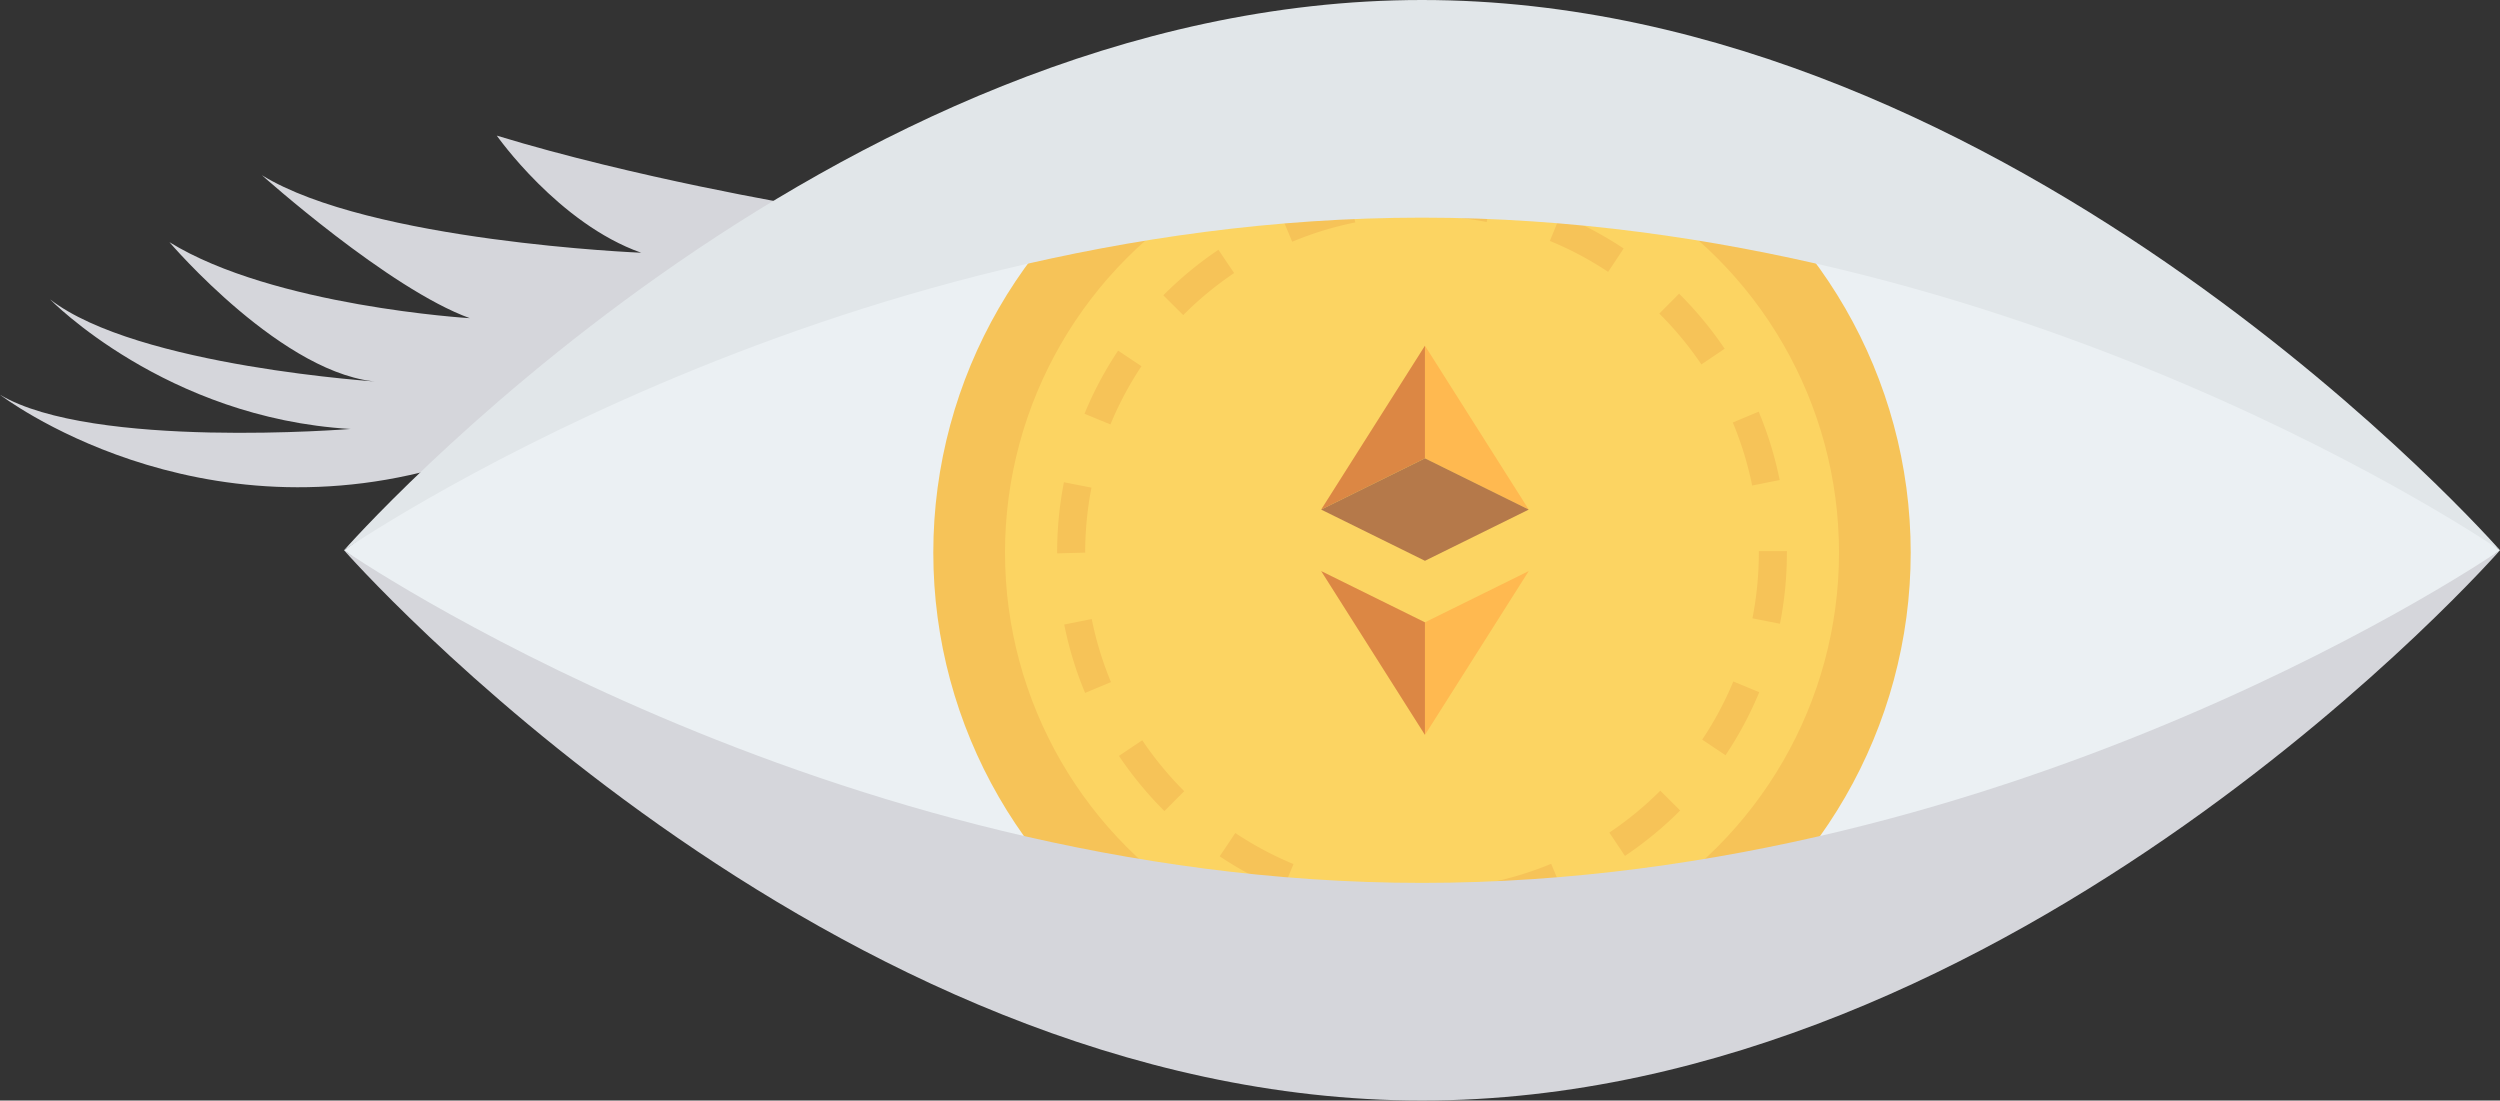 <svg xmlns="http://www.w3.org/2000/svg" viewBox="0 0 2696.063 1186.846">
  <rect x="0" y="0" width="2696.063" height="1186.846" fill="#333333" stroke="none"/>
  <defs>
    <style>
      .cls-1 {
        fill: #d5d6db;
      }

      .cls-2 {
        fill: #ebf0f3;
      }

      .cls-3 {
        fill: #f6c358;
      }

      .cls-4 {
        fill: #fcd462;
      }

      .cls-5 {
        fill: #e1e6e9;
      }

      .cls-6 {
        fill: #ffb950;
      }

      .cls-7 {
        fill: #dc8744;
      }

      .cls-8 {
        fill: #b5794a;
      }
    </style>
  </defs>
  <g id="bitcoin_4_" data-name="bitcoin (4)" transform="translate(0.001 -131.071)">
    <path id="Path_999" data-name="Path 999" class="cls-1" d="M862.249,231.848s-176.988-29.69-326.5-75.373c0,0,66.45,94.786,155.738,126.3,0,0-292.788-11.889-409.078-83.635,0,0,137.05,122.7,224.266,154.224,0,0-211.807-12.753-323.94-81.983,0,0,124.591,146.429,228.417,150.735,0,0-263.461-16.31-357.165-89.064,0,0,124.592,128.034,323.94,139.773,0,0-278.257,22.465-377.926-36.886,0,0,211.807,162.769,494.215,72.472C494.22,508.407,816.566,243,862.249,231.848Z" transform="translate(0 120.852)"/>
    <path id="Path_1000" data-name="Path 1000" class="cls-2" d="M64.444,661.923,716.188,191.416l665.78-47.192L1801.323,251.4l428.7,283.162,159.463,127.361L2158.568,840.857,1302.7,1184.706,711.72,1132.431l-285.794-197.8Z" transform="translate(306.578 62.571)"/>
    <circle id="Ellipse_110" data-name="Ellipse 110" class="cls-3" cx="527.026" cy="527.026" r="527.026" transform="translate(1006.496 199.985)"/>
    <circle id="Ellipse_111" data-name="Ellipse 111" class="cls-4" cx="449.701" cy="449.701" r="449.701" transform="translate(1083.82 277.309)"/>
    <path id="Path_1001" data-name="Path 1001" class="cls-3" d="M591.754,953.231a396.45,396.45,0,0,1-76.548-7.4l5.837-29.7a366.2,366.2,0,0,0,70.468,6.828l.364,27.359-.006,2.9A.762.762,0,0,1,591.754,953.231Zm76.888-7.543-5.913-29.695a361.92,361.92,0,0,0,68.079-20.686l11.617,27.951A392.488,392.488,0,0,1,668.642,945.688ZM441.376,923.576a392.818,392.818,0,0,1-68.026-36.317l16.8-25.171a363.271,363.271,0,0,0,62.777,33.507Zm369-36.767-16.851-25.14A365.919,365.919,0,0,0,848.5,816.451l21.416,21.389A395.128,395.128,0,0,1,810.372,886.809ZM313.711,838.42a397.051,397.051,0,0,1-49.034-59.471L289.8,762.058a366.366,366.366,0,0,0,45.28,54.935Zm605.11-60.168-25.154-16.834a363.065,363.065,0,0,0,33.569-62.748L955.2,710.259A393.7,393.7,0,0,1,918.821,778.252ZM228.159,711.026a391.127,391.127,0,0,1-22.495-73.766l29.678-5.925a361.361,361.361,0,0,0,20.75,68.044Zm749.38-74.574-29.7-5.866a366.258,366.258,0,0,0,6.9-70.848V558.15h30.271v1.588A396.2,396.2,0,0,1,977.538,636.452ZM198.019,560.537v-.8a396.108,396.108,0,0,1,7.318-75.9l29.706,5.809a366.47,366.47,0,0,0-6.753,70.094Zm749.536-73.145A361.149,361.149,0,0,0,926.649,419.4l27.917-11.7a390.555,390.555,0,0,1,22.649,73.715ZM255.516,421.507l-27.991-11.526a392.707,392.707,0,0,1,36.23-68.066l25.2,16.776A361.964,361.964,0,0,0,255.516,421.507Zm637.3-64.729a366.209,366.209,0,0,0-45.395-54.831l21.325-21.474a396.14,396.14,0,0,1,49.149,59.368ZM334,303.566l-21.463-21.343a396.293,396.293,0,0,1,59.436-49.1l16.91,25.113A365.107,365.107,0,0,0,334,303.566Zm458.239-46.6a362.476,362.476,0,0,0-62.857-33.375l11.5-28.008a393.594,393.594,0,0,1,68.108,36.166ZM451.526,224.466,439.85,196.533a392.143,392.143,0,0,1,73.727-22.568l5.97,29.679A360.241,360.241,0,0,0,451.526,224.466Zm209.713-21.279a366.409,366.409,0,0,0-69.715-6.679l-.835-21.106.554-9.164a410.307,410.307,0,0,1,75.776,7.242Z" transform="translate(942.02 167.301)"/>
    <path id="Path_1003" data-name="Path 1003" class="cls-5" d="M1226.961,131.071c-642.043,0-1162.517,593.422-1162.517,593.422S584.924,365.78,1226.961,365.78,2389.478,724.493,2389.478,724.493,1869,131.071,1226.961,131.071Z" transform="translate(306.578 0)"/>
    <path id="Path_1004" data-name="Path 1004" class="cls-1" d="M1226.961,827.569c-642.043,0-1162.517-593.422-1162.517-593.422s520.48,358.713,1162.517,358.713S2389.478,234.146,2389.478,234.146,1869,827.569,1226.961,827.569Z" transform="translate(306.578 490.347)"/>
    <g id="Group_1020" data-name="Group 1020" transform="translate(1424.769 503.873)">
      <path id="Path_815" data-name="Path 815" class="cls-6" d="M350.28,300.3,238.345,245.036V123.586Z" transform="translate(-126.414 -123.586)"/>
      <path id="Path_816" data-name="Path 816" class="cls-7" d="M279.658,123.586v121.45L167.724,300.3Z" transform="translate(-167.724 -123.586)"/>
      <path id="Path_817" data-name="Path 817" class="cls-6" d="M350.28,276.921,238.345,453.638V332.188Z" transform="translate(-126.414 -33.881)"/>
      <path id="Path_818" data-name="Path 818" class="cls-7" d="M279.658,332.188v121.45L167.724,276.921Z" transform="translate(-167.724 -33.881)"/>
      <path id="Path_819" data-name="Path 819" class="cls-8" d="M391.593,255.484,279.658,310.71,167.724,255.484l111.934-55.239Z" transform="translate(-167.724 -78.74)"/>
    </g>
  </g>
</svg>
